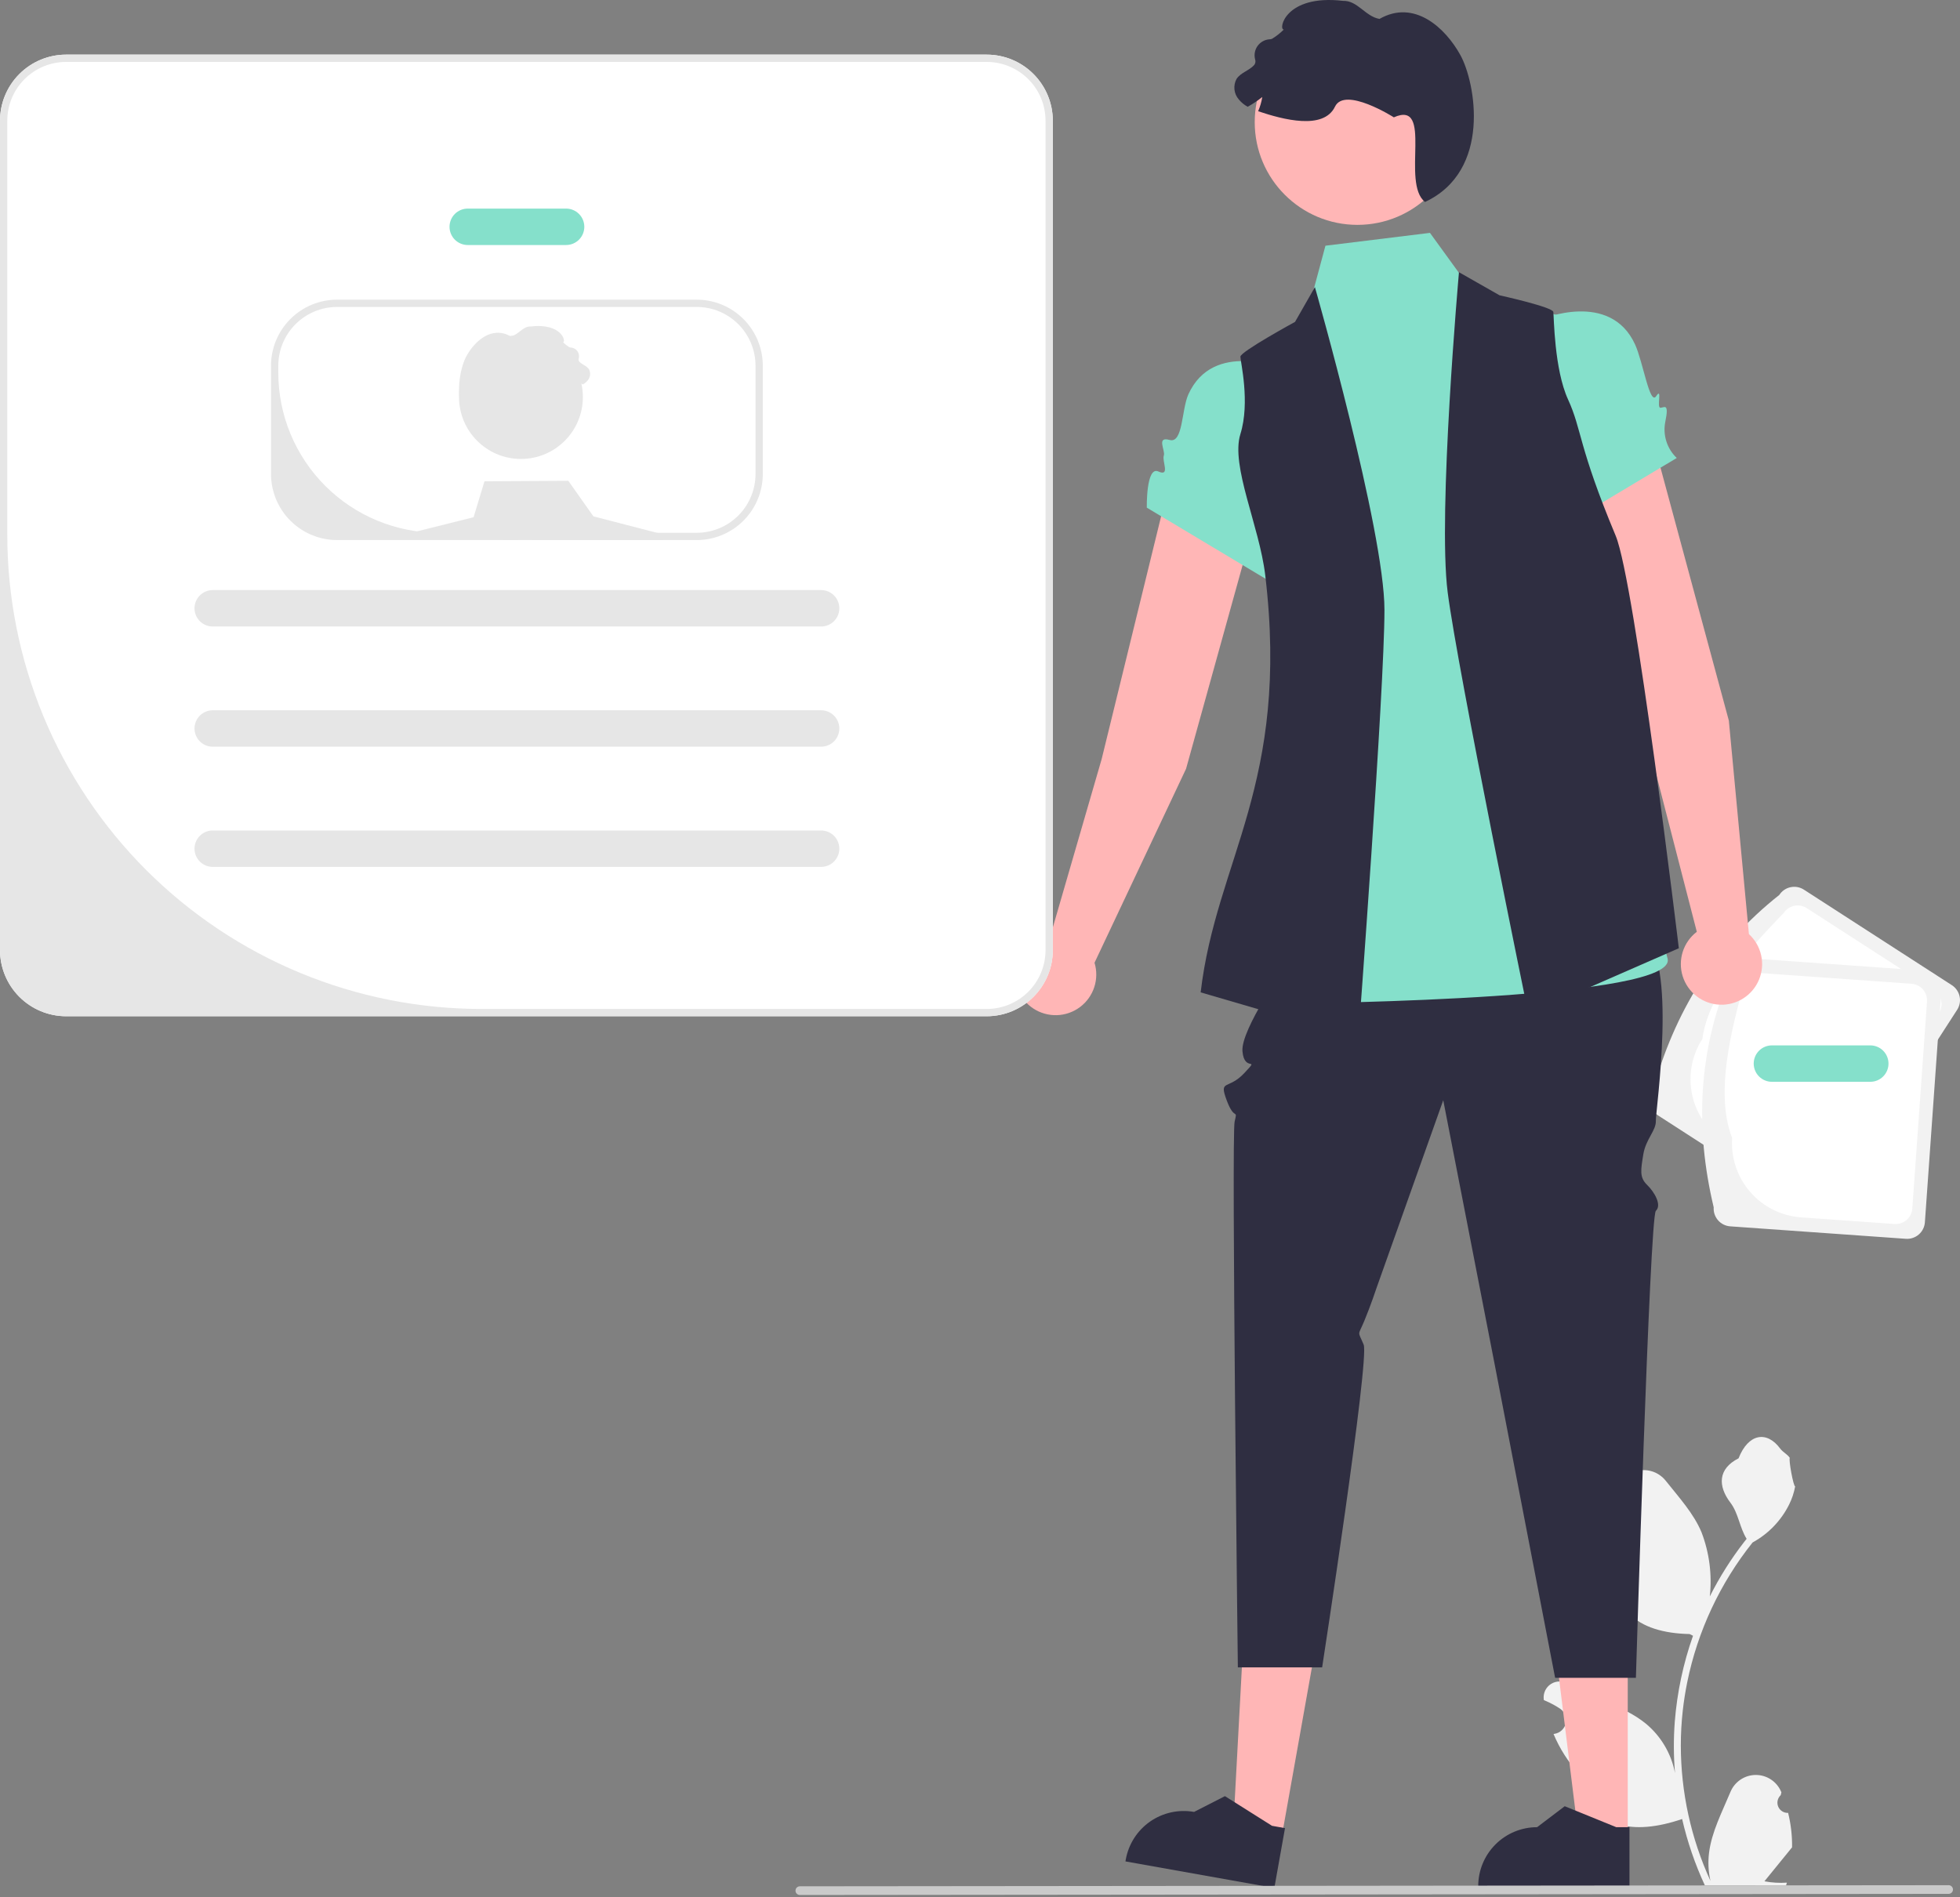 <svg width="500" height="484" viewBox="0 0 500 484" fill="none" xmlns="http://www.w3.org/2000/svg">
<rect x="0" y="0" width="500" height="484" fill="#808080" stroke="none"/>
<g clip-path="url(#clip0_669_26547)">
<path d="M456.151 462.54C455.617 462.564 455.088 462.424 454.636 462.138C454.184 461.852 453.831 461.434 453.624 460.94C453.418 460.447 453.368 459.902 453.482 459.379C453.596 458.856 453.868 458.381 454.26 458.018L454.439 457.307C454.416 457.25 454.392 457.193 454.368 457.137C453.83 455.865 452.928 454.781 451.775 454.02C450.623 453.26 449.271 452.857 447.89 452.862C446.509 452.867 445.161 453.28 444.014 454.049C442.867 454.818 441.973 455.909 441.444 457.185C439.33 462.276 436.639 467.375 435.976 472.758C435.685 475.137 435.808 477.549 436.34 479.887C431.376 469.057 428.798 457.286 428.781 445.372C428.78 442.383 428.946 439.396 429.279 436.424C429.553 433.989 429.935 431.571 430.422 429.17C433.083 416.142 438.796 403.932 447.093 393.542C451.108 391.351 454.355 387.982 456.397 383.888C457.136 382.417 457.659 380.846 457.949 379.225C457.496 379.284 456.241 372.386 456.583 371.963C455.951 371.005 454.822 370.529 454.132 369.594C450.703 364.946 445.98 365.757 443.513 372.074C438.245 374.733 438.194 379.143 441.427 383.383C443.483 386.081 443.766 389.732 445.57 392.621C445.385 392.858 445.192 393.089 445.006 393.326C441.613 397.69 438.655 402.376 436.175 407.316C436.778 401.781 436.059 396.182 434.076 390.98C432.066 386.131 428.299 382.048 424.981 377.856C420.996 372.822 412.825 375.019 412.123 381.401C412.116 381.463 412.11 381.525 412.103 381.586C412.596 381.864 413.078 382.159 413.55 382.472C414.143 382.868 414.603 383.434 414.868 384.095C415.134 384.757 415.194 385.483 415.039 386.18C414.885 386.876 414.524 387.509 414.004 387.997C413.484 388.484 412.828 388.803 412.123 388.912L412.051 388.923C412.227 390.699 412.537 392.459 412.979 394.188C408.724 410.646 417.912 416.641 431.031 416.91C431.321 417.059 431.603 417.207 431.892 417.348C429.401 424.408 427.839 431.761 427.244 439.224C426.907 443.627 426.927 448.049 427.303 452.449L427.281 452.293C426.331 447.401 423.721 442.987 419.893 439.796C414.207 435.125 406.174 433.405 400.04 429.651C399.388 429.232 398.63 429.009 397.855 429.007C397.08 429.005 396.321 429.225 395.667 429.64C395.013 430.055 394.492 430.649 394.164 431.351C393.837 432.053 393.717 432.834 393.819 433.602C393.827 433.657 393.835 433.712 393.844 433.766C394.758 434.139 395.648 434.568 396.509 435.051C397.002 435.329 397.485 435.624 397.956 435.936C398.549 436.332 399.009 436.898 399.274 437.56C399.54 438.221 399.6 438.948 399.446 439.644C399.291 440.34 398.93 440.973 398.41 441.461C397.89 441.949 397.234 442.267 396.53 442.376L396.457 442.387C396.405 442.395 396.361 442.402 396.309 442.41C397.871 446.14 400.064 449.574 402.792 452.56C405.453 466.928 416.882 468.291 429.108 464.107H429.115C430.457 469.936 432.4 475.61 434.915 481.037H455.632C455.706 480.807 455.773 480.57 455.84 480.339C453.922 480.46 451.997 480.345 450.107 479.998C451.644 478.112 453.182 476.211 454.719 474.325C454.753 474.289 454.785 474.252 454.815 474.213C455.595 473.248 456.382 472.29 457.162 471.325L457.162 471.324C457.204 468.365 456.864 465.413 456.152 462.54L456.151 462.54Z" fill="#F2F2F2"/>
<path d="M421.63 278.314C427.121 258.378 437.363 241.399 453.9 228.336C454.554 227.326 455.583 226.616 456.76 226.362C457.937 226.109 459.166 226.333 460.179 226.985L497.923 251.355C498.934 252.009 499.644 253.038 499.898 254.215C500.151 255.392 499.927 256.622 499.275 257.634L467.006 307.612C466.351 308.623 465.323 309.333 464.146 309.586C462.969 309.84 461.739 309.616 460.727 308.964L422.982 284.593C421.972 283.939 421.262 282.91 421.008 281.733C420.755 280.556 420.978 279.327 421.63 278.314Z" fill="#F2F2F2"/>
<path d="M434.272 265.088C435.687 254.554 444.401 243.787 455.018 232.958C455.631 232.011 456.594 231.346 457.696 231.109C458.799 230.871 459.95 231.081 460.898 231.691L493.337 252.636C494.283 253.249 494.948 254.212 495.186 255.314C495.423 256.417 495.214 257.568 494.603 258.516L465.888 302.99C465.275 303.937 464.311 304.602 463.209 304.839C462.107 305.076 460.955 304.867 460.007 304.256L439.912 291.281C435.695 288.552 432.733 284.261 431.676 279.351C430.619 274.44 431.553 269.311 434.272 265.088Z" fill="white"/>
<path d="M437.167 308.037C432.377 287.92 433.176 268.107 441.378 248.695C441.464 247.494 442.024 246.377 442.933 245.588C443.843 244.799 445.028 244.403 446.229 244.487L491.045 247.667C492.246 247.753 493.364 248.313 494.153 249.222C494.942 250.132 495.338 251.317 495.254 252.518L491.043 311.859C490.957 313.06 490.397 314.178 489.488 314.967C488.578 315.756 487.393 316.152 486.191 316.068L441.376 312.888C440.175 312.802 439.057 312.242 438.268 311.333C437.479 310.423 437.083 309.238 437.167 308.037Z" fill="#F2F2F2"/>
<path d="M441.876 290.357C438.043 280.444 440.494 266.81 444.583 252.207C444.664 251.082 445.188 250.035 446.04 249.296C446.892 248.558 448.002 248.187 449.127 248.265L487.642 250.998C488.767 251.079 489.814 251.603 490.553 252.455C491.292 253.307 491.663 254.417 491.584 255.542L487.837 308.347C487.756 309.472 487.232 310.519 486.38 311.258C485.529 311.997 484.418 312.368 483.293 312.289L459.434 310.596C454.424 310.235 449.762 307.901 446.47 304.107C443.179 300.313 441.527 295.368 441.876 290.357Z" fill="white"/>
<path d="M441.031 183.853L421.832 112.79C421.01 109.782 419.037 107.217 416.341 105.65C413.645 104.083 410.44 103.639 407.419 104.414C405.857 104.815 404.392 105.53 403.114 106.515C401.837 107.5 400.773 108.735 399.989 110.145C399.204 111.555 398.715 113.11 398.551 114.715C398.387 116.32 398.551 117.941 399.034 119.481L421.241 192.686L432.859 237.738C431.167 239.03 429.914 240.811 429.27 242.84C428.625 244.87 428.621 247.048 429.258 249.08C429.895 251.111 431.142 252.897 432.829 254.196C434.516 255.494 436.563 256.241 438.69 256.336C440.816 256.431 442.921 255.869 444.717 254.726C446.514 253.583 447.915 251.915 448.73 249.948C449.545 247.982 449.735 245.812 449.274 243.733C448.813 241.655 447.723 239.768 446.153 238.331L441.031 183.853Z" fill="#FFB6B6"/>
<path d="M302.567 196.147L322.256 125.218C323.082 122.211 322.691 118.999 321.17 116.277C319.648 113.555 317.117 111.54 314.123 110.667C312.574 110.216 310.95 110.084 309.348 110.281C307.747 110.478 306.203 110.999 304.809 111.812C303.416 112.626 302.203 113.714 301.244 115.012C300.285 116.309 299.6 117.788 299.231 119.359L281.038 193.663L268.079 238.348C265.965 238.597 263.979 239.492 262.39 240.909C260.802 242.327 259.688 244.199 259.201 246.272C258.714 248.344 258.877 250.517 259.667 252.494C260.457 254.47 261.837 256.156 263.619 257.322C265.401 258.487 267.498 259.076 269.626 259.008C271.754 258.94 273.809 258.218 275.513 256.941C277.216 255.664 278.486 253.894 279.148 251.87C279.811 249.847 279.834 247.669 279.215 245.632L302.567 196.147Z" fill="#FFB6B6"/>
<path d="M415.24 468.604L402.693 468.603L396.725 420.21L415.242 420.211L415.24 468.604Z" fill="#FFB6B6"/>
<path d="M415.681 481.693L377.099 481.692V481.204C377.1 477.221 378.682 473.402 381.498 470.585C384.314 467.769 388.134 466.187 392.116 466.187H392.117L399.165 460.84L412.314 466.188L415.682 466.188L415.681 481.693Z" fill="#2F2E41"/>
<path d="M326.948 468.731L314.596 466.527L317.215 417.837L335.445 421.089L326.948 468.731Z" fill="#FFB6B6"/>
<path d="M325.085 481.693L287.103 474.919L287.188 474.439C287.888 470.518 290.116 467.036 293.382 464.758C296.649 462.48 300.687 461.593 304.608 462.291L304.609 462.292L312.485 458.265L324.492 465.837L327.807 466.429L325.085 481.693Z" fill="#2F2E41"/>
<path d="M328.171 246.099C328.171 246.099 316.478 262.661 316.954 268.219C317.431 273.777 321.56 269.343 317.431 273.777C313.302 278.21 310.896 275.236 312.924 280.714C314.953 286.191 315.779 282.644 314.953 286.191C314.128 289.738 315.779 425.41 315.779 425.41H337.281C337.281 425.41 349.407 346.741 347.872 343.068C346.337 339.396 346.372 340.995 348.006 337.091C349.64 333.188 351.178 328.545 351.178 328.545L368.174 280.714L381.284 348.06L396.716 428.086H417.321C417.321 428.086 420.849 310.405 422.409 308.939C423.969 307.473 422.103 304.178 420.146 302.278C418.188 300.379 418.578 298.451 419.209 294.538C419.84 290.625 422.501 288.442 422.409 285.987C422.318 283.531 428.099 244.514 419.014 238.307C409.929 232.1 328.171 246.099 328.171 246.099Z" fill="#2F2E41"/>
<path d="M400.065 81.13L376.013 74.897L364.786 59.413L338.123 62.69L332.448 83.812L313.466 94.83C347.492 95.033 329.168 193.612 334.169 199.972C338.239 205.148 313.856 217.461 321.498 225.315C329.14 233.17 326.314 230.027 324.541 238.578C322.768 247.129 309.841 256.179 324.541 256.089C339.241 256 427.943 254.732 425.409 244.595C422.874 234.458 422.914 237.032 419.093 230.676C415.271 224.32 412.699 227.872 413.985 218.493C415.271 209.114 411.094 201.86 414.004 197.71C418.47 191.339 413.969 145.354 409.758 146.581L400.065 81.13Z" fill="#85E0CB"/>
<path d="M393.198 81.459C393.198 81.459 410.791 73.984 417.127 87.923C419.151 92.375 420.855 103.557 422.497 101.078C424.139 98.598 422.554 104.034 423.571 104.041C424.478 104.047 425.873 102.58 424.818 107.635C424.488 109.293 424.583 111.008 425.095 112.619C425.606 114.23 426.518 115.686 427.744 116.85L397.165 135.164L393.198 81.459Z" fill="#85E0CB"/>
<path d="M327.095 94.13C327.095 94.13 309.501 86.656 303.165 100.595C301.384 104.515 301.827 113.226 298.357 112.248C294.887 111.27 297.35 114.954 296.893 116.234C296.382 117.661 298.61 121.699 295.481 120.286C292.353 118.873 292.549 129.522 292.549 129.522L323.128 147.836L327.095 94.13Z" fill="#85E0CB"/>
<path d="M335.437 73.255L330.368 82.125C330.368 82.125 316.429 89.728 316.429 90.995C316.429 92.262 318.963 102.609 316.429 110.741C313.895 118.873 321.267 134.166 322.765 146.751C329.101 199.972 310.259 219.31 306.292 253.193L346.502 264.937C346.502 264.937 353.177 175.896 353.177 155.621C353.177 135.346 335.437 73.255 335.437 73.255Z" fill="#2F2E41"/>
<path d="M372.185 69.453L382.543 75.345C382.543 75.345 396.099 78.334 396.261 79.591C396.423 80.847 396.471 94.205 400.023 101.946C403.575 109.688 402.597 113.804 412.163 136.69C417.052 148.383 428.273 241.936 428.273 241.936L389.893 258.72C389.893 258.72 371.899 171.261 369.309 151.152C366.719 131.044 372.185 69.453 372.185 69.453Z" fill="#2F2E41"/>
<path d="M346.283 57.372C360.754 57.372 372.485 45.641 372.485 31.17C372.485 16.7 360.754 4.969 346.283 4.969C331.813 4.969 320.082 16.7 320.082 31.17C320.082 45.641 331.813 57.372 346.283 57.372Z" fill="#FFB6B6"/>
<path d="M363.527 51.528C357.333 46.687 365.8 25.39 355.572 29.936C355.572 29.936 343.071 21.98 340.559 27.208C337.651 33.261 327.309 30.515 320.956 28.379C321.455 27.218 321.81 26 322.013 24.753C320.84 25.677 319.597 26.509 318.297 27.242C317.424 26.776 316.652 26.143 316.024 25.378C315.404 24.669 315.016 23.786 314.913 22.85C314.809 21.913 314.994 20.967 315.444 20.139C316.501 18.514 318.683 18.014 319.967 16.571C320.116 16.368 320.212 16.132 320.25 15.883C320.287 15.635 320.263 15.381 320.18 15.143C320.027 14.563 320.004 13.955 320.113 13.365C320.221 12.774 320.459 12.215 320.808 11.726C321.158 11.238 321.61 10.832 322.134 10.539C322.658 10.246 323.241 10.072 323.84 10.029C324.081 10.036 324.32 9.984 324.536 9.877C325.614 9.217 326.609 8.432 327.502 7.536C326.013 7.604 327.833 -1.508 342.594 0.218C346.31 0.081 348.25 4.18 351.91 4.827C360.78 -0.241 368.698 7.07 372.55 14.059C376.403 21.049 380.574 43.573 363.527 51.528Z" fill="#2F2E41"/>
<path d="M251.728 13.94H16.858C12.39 13.944 8.105 15.72 4.945 18.878C1.785 22.037 0.006 26.32 0 30.789V242.425C0.006 246.894 1.784 251.179 4.944 254.339C8.104 257.499 12.389 259.277 16.858 259.283H251.728C256.196 259.277 260.479 257.499 263.638 254.338C266.797 251.178 268.573 246.893 268.576 242.425V30.789C268.572 26.321 266.796 22.038 263.637 18.879C260.478 15.72 256.195 13.944 251.728 13.94Z" fill="white"/>
<path d="M144.412 62.514H119.321C118.088 62.514 116.906 62.024 116.035 61.153C115.163 60.282 114.674 59.1 114.674 57.867C114.674 56.635 115.163 55.453 116.035 54.582C116.906 53.71 118.088 53.221 119.321 53.221H144.412C145.645 53.221 146.827 53.71 147.698 54.582C148.57 55.453 149.059 56.635 149.059 57.867C149.059 59.1 148.57 60.282 147.698 61.153C146.827 62.024 145.645 62.514 144.412 62.514Z" fill="#85E0CB"/>
<path d="M477.113 276.011H452.021C450.788 276.011 449.606 275.522 448.735 274.65C447.864 273.779 447.374 272.597 447.374 271.364C447.374 270.132 447.864 268.95 448.735 268.079C449.606 267.207 450.788 266.718 452.021 266.718H477.113C478.345 266.718 479.527 267.207 480.398 268.079C481.27 268.95 481.759 270.132 481.759 271.364C481.759 272.597 481.27 273.779 480.398 274.65C479.527 275.522 478.345 276.011 477.113 276.011Z" fill="#85E0CB"/>
<path d="M209.466 159.845H54.267C53.035 159.845 51.853 159.356 50.982 158.484C50.11 157.613 49.621 156.431 49.621 155.198C49.621 153.966 50.11 152.784 50.982 151.913C51.853 151.041 53.035 150.552 54.267 150.552H209.466C210.698 150.552 211.88 151.041 212.751 151.913C213.623 152.784 214.112 153.966 214.112 155.198C214.112 156.431 213.623 157.613 212.751 158.484C211.88 159.356 210.698 159.845 209.466 159.845Z" fill="#E6E6E6"/>
<path d="M209.466 190.513H54.267C53.035 190.513 51.853 190.023 50.982 189.152C50.11 188.28 49.621 187.098 49.621 185.866C49.621 184.634 50.11 183.452 50.982 182.58C51.853 181.709 53.035 181.219 54.267 181.219H209.466C210.698 181.219 211.88 181.709 212.751 182.58C213.623 183.452 214.112 184.634 214.112 185.866C214.112 187.098 213.623 188.28 212.751 189.152C211.88 190.023 210.698 190.513 209.466 190.513Z" fill="#E6E6E6"/>
<path d="M209.466 221.18H54.267C53.035 221.18 51.853 220.691 50.982 219.82C50.11 218.948 49.621 217.766 49.621 216.534C49.621 215.301 50.11 214.12 50.982 213.248C51.853 212.377 53.035 211.887 54.267 211.887H209.466C210.698 211.887 211.88 212.377 212.751 213.248C213.623 214.12 214.112 215.301 214.112 216.534C214.112 217.766 213.623 218.948 212.751 219.82C211.88 220.691 210.698 221.18 209.466 221.18Z" fill="#E6E6E6"/>
<path d="M177.744 76.456H85.991C81.523 76.46 77.238 78.236 74.078 81.394C70.918 84.553 69.139 88.837 69.133 93.305V120.934C69.139 125.403 70.917 129.688 74.077 132.848C77.237 136.008 81.522 137.786 85.991 137.792H177.744C182.212 137.786 186.495 136.007 189.654 132.847C192.813 129.686 194.589 125.402 194.592 120.934V93.305C194.588 88.838 192.812 84.554 189.653 81.395C186.494 78.237 182.211 76.46 177.744 76.456ZM192.734 120.934C192.734 124.912 191.154 128.727 188.341 131.54C185.528 134.353 181.713 135.933 177.734 135.933H111.87C101.029 135.933 90.631 131.626 82.965 123.96C75.298 116.294 70.992 105.896 70.992 95.055V93.305C70.998 89.329 72.581 85.519 75.392 82.709C78.204 79.899 82.016 78.319 85.991 78.315H177.744C181.718 78.319 185.528 79.9 188.339 82.71C191.149 85.52 192.73 89.331 192.734 93.305V120.934Z" fill="#E6E6E6"/>
<path d="M132.894 117.096C141.62 117.096 148.693 110.022 148.693 101.297C148.693 92.572 141.62 85.499 132.894 85.499C124.169 85.499 117.096 92.572 117.096 101.297C117.096 110.022 124.169 117.096 132.894 117.096Z" fill="#E6E6E6"/>
<path d="M169.24 137.792L98.509 137.541L120.813 131.965L123.592 122.792L144.976 122.671L151.379 131.742L167.549 135.933L169.017 136.314L169.24 137.792Z" fill="#E6E6E6"/>
<path d="M123.915 111.384C127.306 108.734 122.671 97.076 128.27 99.565C128.27 99.565 135.113 95.21 136.487 98.072C138.079 101.385 143.741 99.882 147.218 98.713C146.945 98.077 146.75 97.411 146.639 96.728C147.281 97.234 147.961 97.689 148.673 98.09C149.151 97.835 149.574 97.489 149.918 97.07C150.257 96.682 150.469 96.199 150.526 95.686C150.582 95.174 150.481 94.656 150.235 94.203C149.656 93.313 148.462 93.039 147.759 92.249C147.678 92.138 147.625 92.009 147.604 91.873C147.584 91.737 147.597 91.598 147.642 91.468C147.726 91.15 147.739 90.817 147.679 90.494C147.62 90.171 147.49 89.865 147.299 89.597C147.107 89.33 146.86 89.108 146.573 88.948C146.286 88.787 145.967 88.692 145.639 88.668C145.508 88.672 145.377 88.644 145.258 88.585C144.668 88.224 144.123 87.794 143.635 87.304C144.45 87.341 143.453 82.353 135.374 83.298C133.34 83.223 132.277 85.466 130.274 85.821C125.419 83.047 121.085 87.049 118.976 90.874C116.868 94.7 114.585 107.029 123.915 111.384Z" fill="#E6E6E6"/>
<path d="M251.728 13.94H16.858C12.39 13.944 8.105 15.72 4.945 18.878C1.785 22.037 0.006 26.32 0 30.789V242.425C0.006 246.894 1.784 251.179 4.944 254.339C8.104 257.499 12.389 259.277 16.858 259.283H251.728C256.196 259.277 260.479 257.499 263.638 254.338C266.797 251.178 268.573 246.893 268.576 242.425V30.789C268.572 26.321 266.796 22.038 263.637 18.879C260.478 15.72 256.195 13.944 251.728 13.94ZM266.718 242.425C266.718 246.403 265.137 250.218 262.325 253.031C259.512 255.844 255.696 257.425 251.718 257.425H122.858C106.968 257.425 91.234 254.295 76.554 248.214C61.873 242.133 48.534 233.22 37.299 221.985C26.063 210.749 17.15 197.41 11.069 182.729C4.988 168.049 1.859 152.315 1.859 136.425V30.789C1.865 26.813 3.448 23.003 6.259 20.193C9.071 17.383 12.883 15.803 16.858 15.799H251.728C255.702 15.803 259.512 17.384 262.323 20.194C265.133 23.004 266.714 26.814 266.718 30.789V242.425Z" fill="#E6E6E6"/>
<path d="M497.105 483.198L204.034 483.484C203.742 483.482 203.462 483.365 203.255 483.158C203.049 482.951 202.933 482.67 202.933 482.377C202.933 482.085 203.049 481.804 203.255 481.597C203.462 481.39 203.742 481.272 204.034 481.271L497.105 480.985C497.398 480.987 497.678 481.104 497.884 481.311C498.091 481.519 498.206 481.799 498.206 482.092C498.206 482.384 498.091 482.665 497.884 482.872C497.678 483.08 497.398 483.197 497.105 483.198Z" fill="#CACACA"/>
</g>
<defs>
<clipPath id="clip0_669_26547">
<rect width="500" height="483.484" fill="white"/>
</clipPath>
</defs>
</svg>
